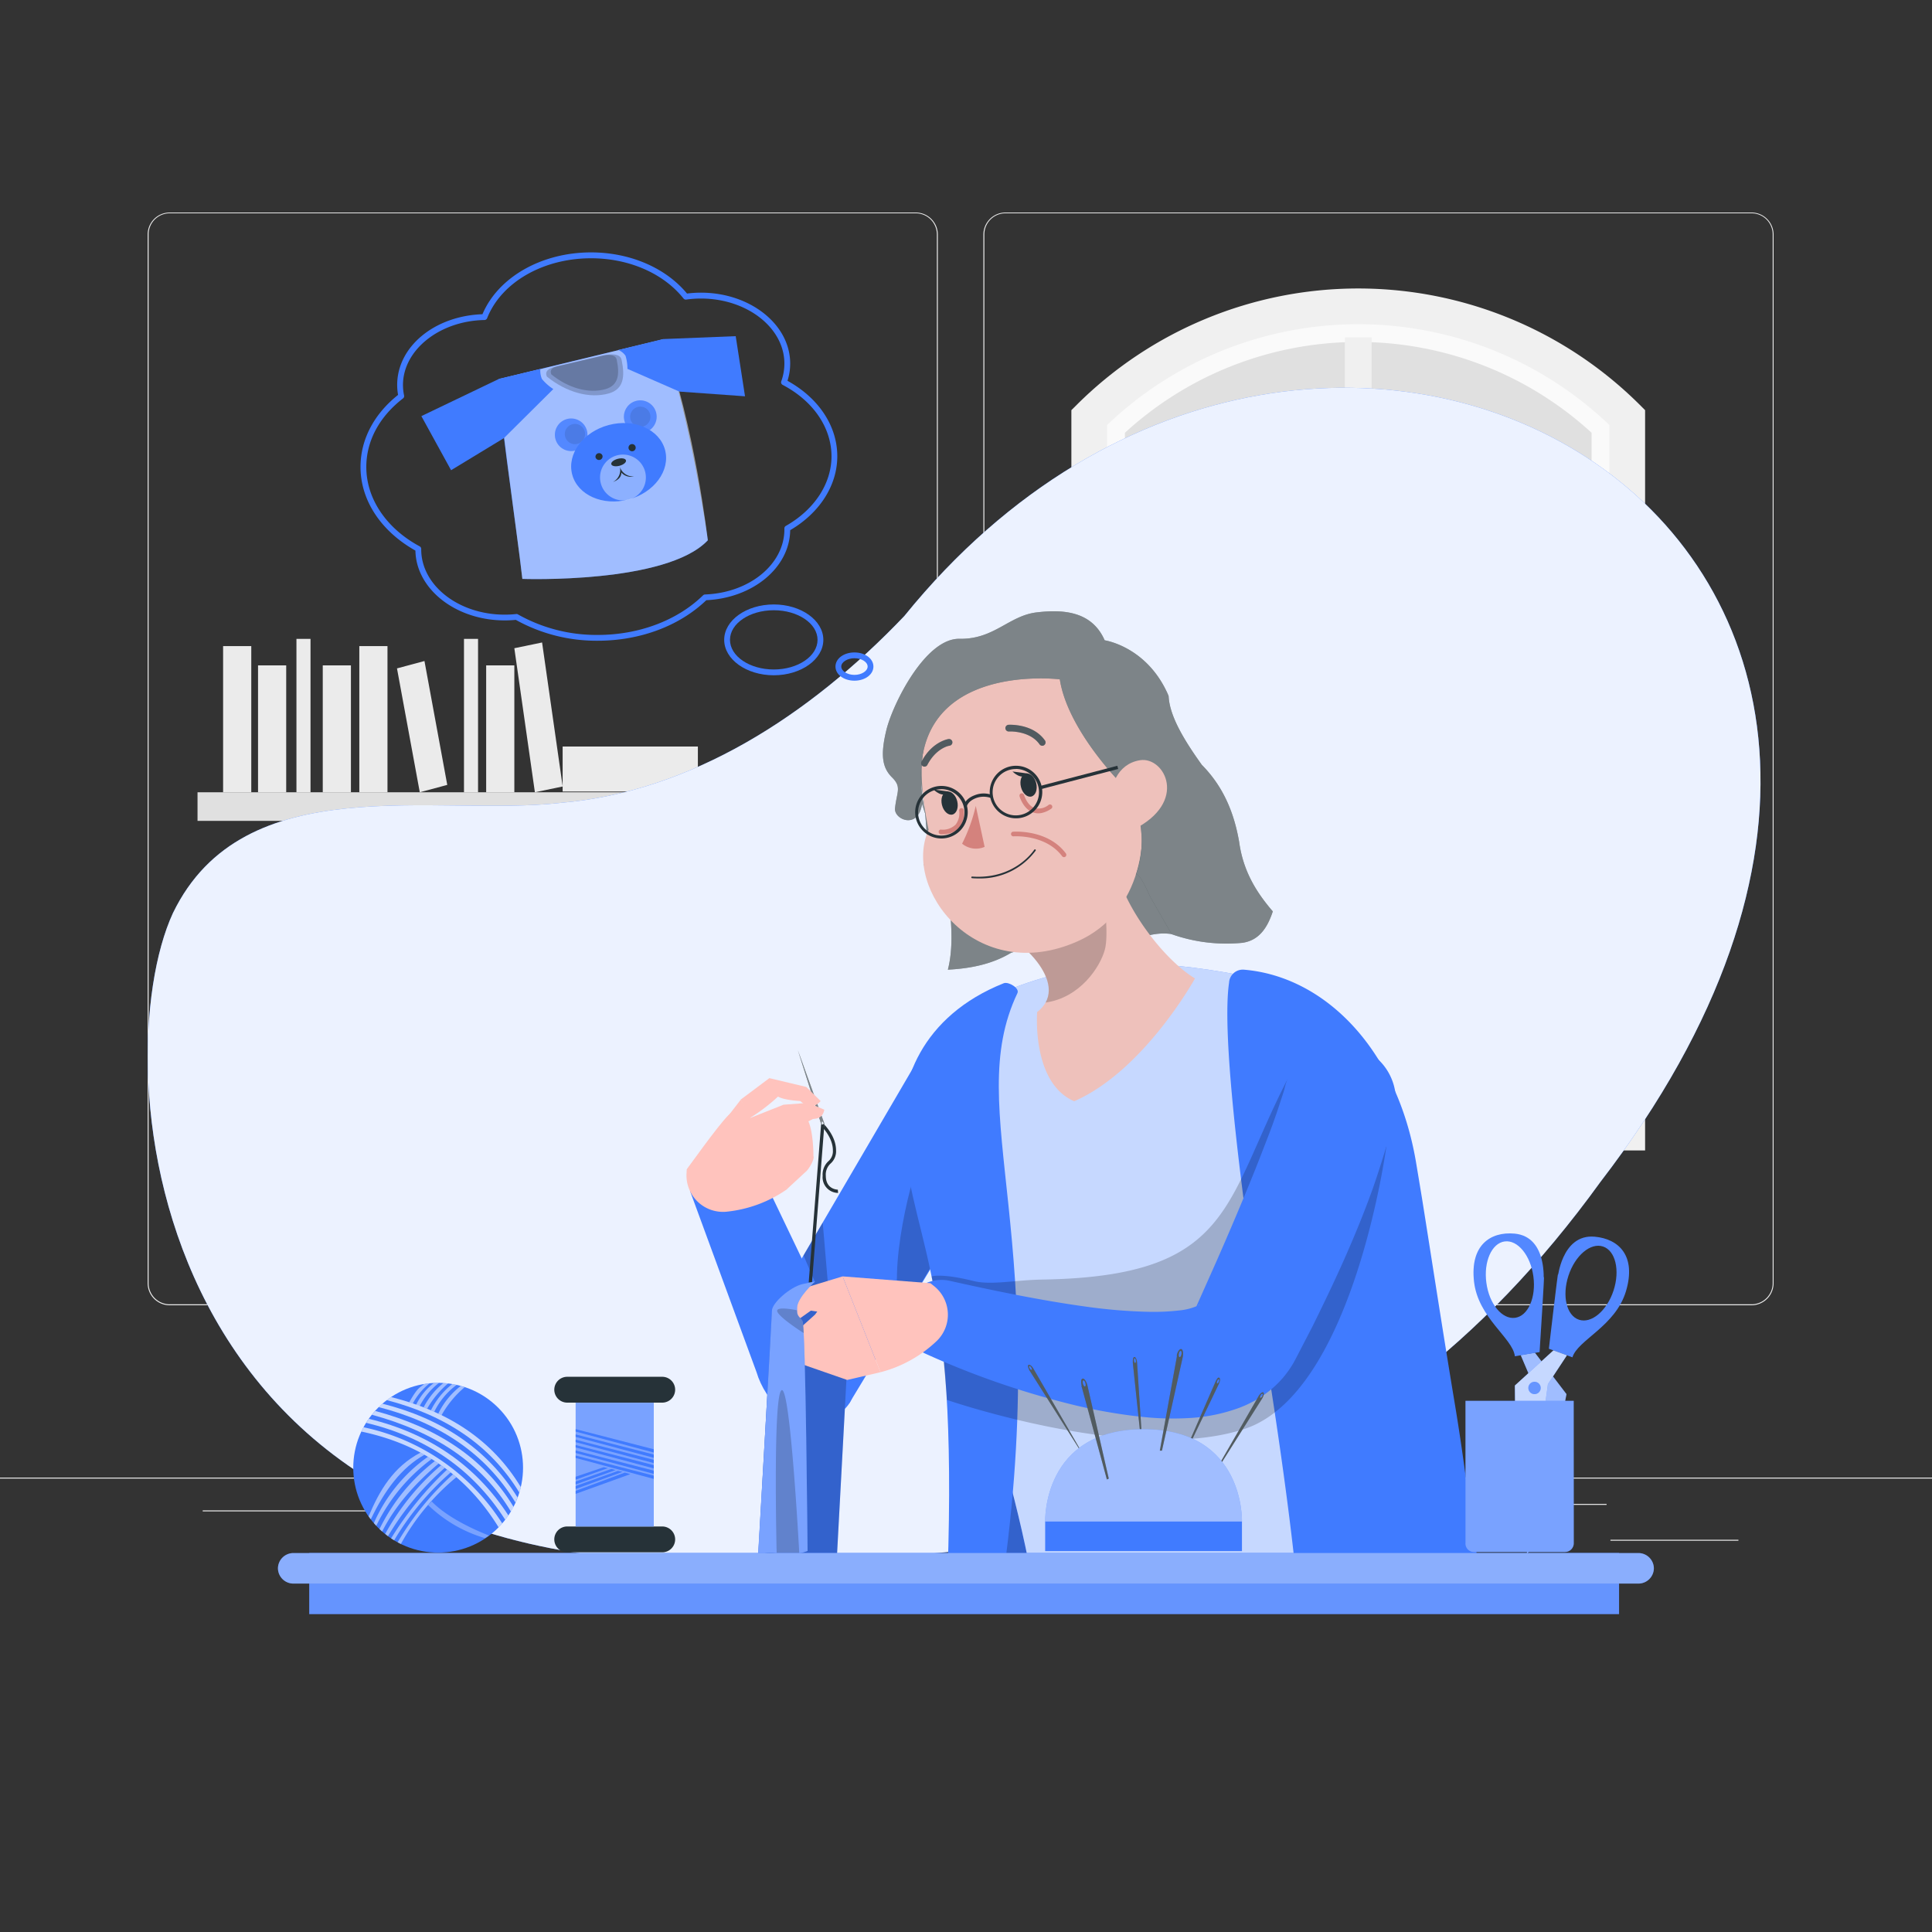 <svg xmlns="http://www.w3.org/2000/svg" viewBox="0 0 500 500"><rect x="0" y="0" width="500" height="500" fill="#333333" stroke="none"/><g id="background-complete"><rect y="382.4" width="500" height="0.25" style="fill:#ebebeb"></rect><rect x="416.78" y="398.49" width="33.12" height="0.25" style="fill:#ebebeb"></rect><rect x="322.53" y="401.21" width="8.69" height="0.25" style="fill:#ebebeb"></rect><rect x="396.59" y="389.21" width="19.19" height="0.25" style="fill:#ebebeb"></rect><rect x="52.46" y="390.89" width="43.19" height="0.25" style="fill:#ebebeb"></rect><rect x="104.56" y="390.89" width="6.33" height="0.25" style="fill:#ebebeb"></rect><rect x="131.47" y="395.11" width="93.68" height="0.25" style="fill:#ebebeb"></rect><path d="M237,337.8H43.91a5.71,5.71,0,0,1-5.7-5.71V60.66A5.71,5.71,0,0,1,43.91,55H237a5.71,5.71,0,0,1,5.71,5.71V332.09A5.71,5.71,0,0,1,237,337.8ZM43.91,55.2a5.46,5.46,0,0,0-5.45,5.46V332.09a5.46,5.46,0,0,0,5.45,5.46H237a5.47,5.47,0,0,0,5.46-5.46V60.66A5.47,5.47,0,0,0,237,55.2Z" style="fill:#ebebeb"></path><path d="M453.31,337.8H260.21a5.72,5.72,0,0,1-5.71-5.71V60.66A5.72,5.72,0,0,1,260.21,55h193.1A5.71,5.71,0,0,1,459,60.66V332.09A5.71,5.71,0,0,1,453.31,337.8ZM260.21,55.2a5.47,5.47,0,0,0-5.46,5.46V332.09a5.47,5.47,0,0,0,5.46,5.46h193.1a5.47,5.47,0,0,0,5.46-5.46V60.66a5.47,5.47,0,0,0-5.46-5.46Z" style="fill:#ebebeb"></path><polygon points="281.89 108.03 331.34 79.27 369.45 79.27 419.72 106.67 419.72 293.13 281.89 293.13 281.89 108.03" style="fill:#e0e0e0"></polygon><path d="M421.14,293.13H281.89V108l1.42-1.36a98,98,0,0,1,68.2-27.4h0a98,98,0,0,1,68.21,27.4l1.42,1.36Zm-130-9.24H411.9V112a89.33,89.33,0,0,0-120.77,0Z" style="fill:#fafafa"></path><polygon points="348.05 285 354.98 285 354.98 223.12 413.65 223.12 413.65 216.19 354.98 216.19 354.98 152.91 413.65 152.91 413.65 145.98 354.98 145.98 354.98 87.31 348.05 87.31 348.05 145.98 289.38 145.98 289.38 152.91 348.05 152.91 348.05 216.19 289.38 216.19 289.38 223.12 348.05 223.12 348.05 285" style="fill:#f0f0f0"></polygon><path d="M425.75,297.74H277.27V106.15l1.36-1.35a103.19,103.19,0,0,1,145.77,0l1.35,1.35Zm-139.24-9.23h130V110a94,94,0,0,0-130,0Z" style="fill:#f0f0f0"></path><rect x="51.12" y="205.04" width="143.99" height="7.4" style="fill:#e0e0e0"></rect><rect x="57.74" y="167.21" width="7.29" height="37.82" style="fill:#ebebeb"></rect><rect x="92.99" y="167.21" width="7.29" height="37.82" style="fill:#ebebeb"></rect><polygon points="145.62 203.54 138.43 205.04 133.11 167.76 140.29 166.27 145.62 203.54" style="fill:#ebebeb"></polygon><rect x="66.78" y="172.2" width="7.29" height="32.84" style="fill:#ebebeb"></rect><rect x="83.53" y="172.2" width="7.29" height="32.84" style="fill:#ebebeb"></rect><rect x="125.82" y="172.2" width="7.29" height="32.84" style="fill:#ebebeb"></rect><polygon points="115.75 203.13 108.64 205.04 102.74 172.98 109.85 171.07 115.75 203.13" style="fill:#ebebeb"></polygon><rect x="76.72" y="165.34" width="3.64" height="39.7" style="fill:#ebebeb"></rect><rect x="120.08" y="165.34" width="3.64" height="39.7" style="fill:#ebebeb"></rect><rect x="145.61" y="193.2" width="35" height="11.65" style="fill:#ebebeb"></rect><rect x="51.12" y="266.9" width="143.99" height="7.4" transform="translate(246.22 541.19) rotate(180)" style="fill:#e0e0e0"></rect><rect x="180.85" y="222.51" width="7.63" height="44.39" transform="translate(369.32 489.4) rotate(180)" style="fill:#ebebeb"></rect><rect x="143.94" y="222.51" width="7.63" height="44.39" transform="translate(295.51 489.4) rotate(180)" style="fill:#ebebeb"></rect><polygon points="96.47 265.14 103.99 266.89 109.57 223.15 102.05 221.4 96.47 265.14" style="fill:#ebebeb"></polygon><rect x="171.39" y="228.36" width="7.63" height="38.54" transform="translate(350.41 495.25) rotate(180)" style="fill:#ebebeb"></rect><rect x="153.85" y="228.36" width="7.63" height="38.54" transform="translate(315.32 495.25) rotate(180)" style="fill:#ebebeb"></rect><rect x="109.57" y="228.36" width="7.63" height="38.54" transform="translate(226.76 495.25) rotate(180)" style="fill:#ebebeb"></rect><polygon points="127.74 264.66 135.19 266.89 141.37 229.28 133.92 227.03 127.74 264.66" style="fill:#ebebeb"></polygon><rect x="164.79" y="220.3" width="3.82" height="46.59" transform="translate(333.39 487.2) rotate(180)" style="fill:#ebebeb"></rect><rect x="119.39" y="220.3" width="3.82" height="46.59" transform="translate(242.6 487.2) rotate(180)" style="fill:#ebebeb"></rect><path d="M72.7,254.16s1-6.72-3.88-11-4.47-6.88-3.07-7.21,2.69,4,4.85,5.16c0,0,.07-6.14-2.12-8.4s-3.34-8.09-1.26-8.19,2.3,3.46,2.73,6,2.75,6.09,2.75,6.09.45-5.5,1.87-7.76-2.36-7.43-.9-9.69,4,2,3.82,6.89S74,236,74.8,241.09c0,0,1.42-3.56,2.7-3.88s2.58-2.67,3.44-3.54,1.94,2.14,0,4.94S74,248.9,74.8,255Z" style="fill:#e6e6e6"></path><path d="M69.77,251.11l-1.6,10.07a5.11,5.11,0,0,0,5,5.92h1.72a5.11,5.11,0,0,0,5-5.92l-1.6-10.07Z" style="fill:#e6e6e6"></path></g><g id="background-simple"><path d="M145.11,207.78c33.57-2.83,64.19-22.4,88.92-48.34,108.73-134.3,308.11-20,180.17,146.42-62.34,86.29-139.81,97.95-218.83,98C36.36,412.35,26.91,275,44.75,236.32,63.09,198.42,112.87,211.47,145.11,207.78Z" style="fill:#407BFF"></path><path d="M145.11,207.78c33.57-2.83,64.19-22.4,88.92-48.34,108.73-134.3,308.11-20,180.17,146.42-62.34,86.29-139.81,97.95-218.83,98C36.36,412.35,26.91,275,44.75,236.32,63.09,198.42,112.87,211.47,145.11,207.78Z" style="fill:#fff;opacity:0.9"></path></g><g id="Character"><path d="M303.24,241.74c-9.34-1.42-17.79,7.56-23.94,5.62a24.94,24.94,0,0,0-17.65-.77c-4.79,2.89-10.37,4.06-16.34,4.36,1.17-4.55,1.14-10.08.44-16.16-2.65-1.48-4.82-5.62-6.72-11.22,2-5.52-.15-18.12-2.19-30.59H302Z" style="fill:#263238"></path><path d="M303.24,241.74c-9.34-1.42-17.79,7.56-23.94,5.62a24.94,24.94,0,0,0-17.65-.77c-4.79,2.89-10.37,4.06-16.34,4.36,1.17-4.55,1.14-10.08.44-16.16-2.65-1.48-4.82-5.62-6.72-11.22,2-5.52-.15-18.12-2.19-30.59H302Z" style="fill:#fff;opacity:0.4"></path><polygon points="249.23 415.01 364.71 415.01 352.98 375.29 247.73 375.29 249.23 415.01" style="fill:#407BFF"></polygon><polygon points="249.23 415.01 364.71 415.01 352.98 375.29 247.73 375.29 249.23 415.01" style="isolation:isolate;opacity:0.2"></polygon><path d="M261.65,255.9c22.56-8.7,40.39-7.42,63.58-2.7,15,3.05,29.35,18,31.11,37.18,5.63,61.28,7.11,70.88,16.07,112.08l-106.17,2c-8.91-44.43-25.41-76.7-28.46-118.19C236.68,271.45,251,260,261.65,255.9Z" style="fill:#407BFF"></path><path d="M261.65,255.9c22.56-8.7,40.39-7.42,63.58-2.7,15,3.05,29.35,18,31.11,37.18,5.63,61.28,7.11,70.88,16.07,112.08l-106.17,2c-8.91-44.43-25.41-76.7-28.46-118.19C236.68,271.45,251,260,261.65,255.9Z" style="fill:#fff;opacity:0.7"></path><polygon points="239.92 270.2 193.9 348.92 219.75 363.23 257.67 300.53 239.92 270.2" style="fill:#407BFF"></polygon><polygon points="207.95 324.9 212.92 316.39 215.05 341.42 207.95 324.9" style="opacity:0.2"></polygon><path d="M178.56,308.17l17.25,47c2.1,7.15,10,16.6,19.24,11.93s5.79-11.62,2.82-19.74L196.44,302.6Z" style="fill:#407BFF"></path><path d="M238.11,300.09c-1.51,2.21-9,28.86-4.66,40.49,0,0,9.35-16.25,13.27-21.95S238.11,300.09,238.11,300.09Z" style="opacity:0.2"></path><path d="M309.26,253.22S296.09,277.11,278,285c-11.09-4.79-9.58-23.11-9.58-23.11a7.75,7.75,0,0,0,2.17-2.43c2.24-4-.39-9-4.36-13l19.19-15.19,4.31-3.4C292.84,237.09,301.73,248.65,309.26,253.22Z" style="fill:#eec1bb"></path><path d="M285.93,245.79c-1.2,4.42-6.35,12.39-15.33,13.67,2.24-4-.39-9-4.36-13l19.19-15.19C285.93,233.29,286.92,242.27,285.93,245.79Z" style="opacity:0.2"></path><path d="M263.32,257c.59-1.26-2.31-3-3.53-2.55-21.27,8.48-27.68,26-26.11,40.14C237,324.79,248.58,331,244.93,415h13.69C273.29,320.43,248.72,287.64,263.32,257Z" style="fill:#407BFF"></path><path d="M216.9,308.73a4.05,4.05,0,0,1-4-4.42,4.68,4.68,0,0,1,1.49-3.79,3.41,3.41,0,0,0,1.16-2.81c0-3.39-2.94-6.23-3-6.26l.58-.61c.13.12,3.24,3.11,3.24,6.87a4.23,4.23,0,0,1-1.39,3.39,3.87,3.87,0,0,0-1.26,3.21c0,3.51,3,3.57,3.11,3.57Z" style="fill:#263238"></path><path d="M177.73,302.65s8.11-11.41,10.75-14c4.9-4.78,6.09,3.71,6.09,3.71l6.33-1.65,5.2-2.06,4.76.7-8.67,4.47-8.44,3.56L190,303.17Z" style="fill:#ffc3bd"></path><path d="M212.5,290.83c.18.51.5.87.71.79s.22-.46.08-.92h0v0l0-.1a.54.54,0,0,0-.05-.11l-6.75-18.69Zm.66-.09c.11.32.09.61,0,.66s-.34-.18-.45-.5-.08-.62.05-.66S213.06,290.42,213.16,290.74Z" style="fill:#263238"></path><path d="M212.5,290.83c.18.51.5.87.71.79s.22-.46.08-.92h0v0l0-.1a.54.54,0,0,0-.05-.11l-6.75-18.69Zm.66-.09c.11.32.09.61,0,.66s-.34-.18-.45-.5-.08-.62.05-.66S213.06,290.42,213.16,290.74Z" style="fill:#fff;opacity:0.4"></path><path d="M177.73,302.65l14-18.08,12,23.17A33.23,33.23,0,0,1,188,313.59a9.45,9.45,0,0,1-10.34-9.67Z" style="fill:#ffc3bd"></path><path d="M210.52,299.22c.39.7-1.27,3.6-2.14,4.16L205,306.51l-1.34,1.23-1.37-2.57-6.22-11.68,12.78-4C210.58,292.24,210.52,299.22,210.52,299.22Z" style="fill:#ffc3bd"></path><path d="M191.7,284.57l7.41-5.55,9.56,2.28,3.71,3.65c-1.79,2-3.54,1.51-5.27,0-1.92-.11-4.51-.44-5.76-1.15a47.91,47.91,0,0,1-7.45,5.65Z" style="fill:#ffc3bd"></path><path d="M196.06,293.49l9.56-3.74a14.14,14.14,0,0,0,3.71-.3c2.1.37,3.6-.16,4-2.26l-4.12-1.77-6.45.48-8.9,3.55Z" style="fill:#ffc3bd"></path><line x1="212.92" y1="291.04" x2="209.7" y2="331.91" style="fill:#263238"></line><rect x="190.81" y="311.05" width="40.99" height="0.85" transform="translate(-115.71 497.81) rotate(-85.52)" style="fill:#263238"></rect><polygon points="266.24 404.5 265.13 415.01 356.76 414.61 353.71 402.81 266.24 404.5" style="fill:#263238"></polygon><path d="M385.39,415H336.08s-1.28-18.29-7.53-58.29c-1.28-8.05-2.52-16.21-3.7-24.32-4.87-33.82-8.52-66.06-6.77-78.07a3.57,3.57,0,0,1,3.83-3.37c20.91,1.73,39.55,20.49,44.53,49.69.47,2.81,1,6,1.57,9.46,2.3,14.39,5.26,33.74,8.43,52.82C380.79,388.91,381.17,403.23,385.39,415Z" style="fill:#407BFF"></path><path d="M241.1,330.33s2.53-.88,10.82,1.19c4.63,1.15,10.78-.26,17.9-.37,49-.82,46.92-19.68,63.3-51.69l25.68,17.15s-8.47,63.89-36.73,73.2-77-7.51-77-7.51A311,311,0,0,0,241.1,330.33Z" style="isolation:isolate;opacity:0.2"></path><path d="M361,287.51l-.36,1.82-.3,1.41-.63,2.62q-.68,2.55-1.41,4.95c-1,3.24-2,6.36-3.09,9.47-2.22,6.16-4.67,12.13-7.27,18s-5.37,11.61-8.18,17.32l-4.39,8.47a25.47,25.47,0,0,1-6.79,8.33,29.14,29.14,0,0,1-7.8,4.42A44.16,44.16,0,0,1,307.49,367a72.77,72.77,0,0,1-11.24-.25,136.34,136.34,0,0,1-20.13-3.59,217.74,217.74,0,0,1-36.82-12.92,10,10,0,0,1,6.29-18.81l.35.08c11.52,2.57,23.56,5.06,35.07,6.64a138.72,138.72,0,0,0,16.78,1.36,58.61,58.61,0,0,0,7.39-.37,15.21,15.21,0,0,0,4.87-1.26c.4-.21.48-.34.25-.21a3.25,3.25,0,0,0-1,1.14l3.71-8.32c2.48-5.53,4.89-11.09,7.22-16.62s4.61-11.05,6.71-16.54c1.06-2.72,2.13-5.45,3.05-8.13.48-1.34.92-2.67,1.33-3.95l.62-1.87.27-.85.11-.36c0-.1.07-.26.05-.1A14.57,14.57,0,0,1,361,287.51Z" style="fill:#407BFF"></path><path d="M216.2,410.15c-6.73-7.25-20.06,4-20.06-6.19l3.68-64.77,11.12-7.55c2.73,0,5.82,7.29,8.81,12.5Z" style="fill:#407BFF"></path><path d="M216.2,410.15c-6.73-7.25-20.06,4-20.06-6.19l3.68-64.77,11.12-7.55c2.73,0,5.82,7.29,8.81,12.5Z" style="opacity:0.2"></path><path d="M240.79,332.09l-22.72-1.76,9.8,24.8a33.17,33.17,0,0,0,14.57-8.1,9.45,9.45,0,0,0-.66-14.15Z" style="fill:#ffc3bd"></path><polygon points="204.18 346.29 207.95 353.2 219.25 357.13 227.87 355.13 218.07 330.33 210.94 340.21 204.18 346.29" style="fill:#ffc3bd"></polygon><polygon points="218.07 330.33 207.69 333.48 200.96 339.95 202.87 344.14 209.85 339.19 218.98 340.58 218.07 330.33" style="fill:#ffc3bd"></polygon><path d="M210.94,331.64s-4.49,4.06-4.64,6.66.57,2.22,1.39,3.56S209,401.38,209,401.38c-6.33,2.58-11.37-1.91-12.9,2.58,0,0,3.65-62.81,3.68-64.77s4.6-6.05,7.87-6.86Z" style="fill:#407BFF"></path><path d="M210.94,331.64s-4.49,4.06-4.64,6.66.57,2.22,1.39,3.56S209,401.38,209,401.38c-6.33,2.58-11.37-1.91-12.9,2.58,0,0,3.65-62.81,3.68-64.77s4.6-6.05,7.87-6.86Z" style="fill:#fff;opacity:0.3"></path><path d="M201,402s-1-40.88,1.27-42.21S206.85,402,206.85,402A18.52,18.52,0,0,1,201,402Z" style="opacity:0.2"></path><path d="M206.28,339.1s-5.76-1.24-5.1.38S208,345,208,345a24.8,24.8,0,0,0-.28-3.07,3.14,3.14,0,0,0-.6-.81A2.17,2.17,0,0,1,206.28,339.1Z" style="opacity:0.2"></path><path d="M259.26,174.64C239.45,180,236,192.34,240,213.14c.1.54.32,1.6.32,1.6-6.94,15.35,12.43,40.56,38.63,28.84C311.55,229,292.15,165.73,259.26,174.64Z" style="fill:#eec1bb"></path><path d="M252.53,208.57a43.17,43.17,0,0,1-3.54,9.77,5.64,5.64,0,0,0,5.83.83Z" style="fill:#d4827d"></path><path d="M264.22,203.66c.4,1.64,1.61,2.75,2.7,2.48s1.65-1.81,1.25-3.45-1.61-2.75-2.71-2.48S263.81,202,264.22,203.66Z" style="fill:#263238"></path><path d="M265.94,200.18l-3.91-.52S264.54,202.22,265.94,200.18Z" style="fill:#263238"></path><path d="M243.78,208.33c.4,1.63,1.61,2.74,2.7,2.48s1.65-1.82,1.25-3.46-1.61-2.74-2.71-2.47S243.37,206.69,243.78,208.33Z" style="fill:#263238"></path><path d="M245.5,204.84l-3.91-.52S244.1,206.88,245.5,204.84Z" style="fill:#263238"></path><path d="M269.58,210.4a4.1,4.1,0,0,1-2.26-.15c-2.49-.9-3.42-4-3.46-4.17a.61.61,0,0,1,.41-.75.62.62,0,0,1,.75.41s.8,2.69,2.71,3.38a4.1,4.1,0,0,0,3.67-.83.6.6,0,0,1,.67,1A7.09,7.09,0,0,1,269.58,210.4Z" style="fill:#d4827d"></path><path d="M245.45,215.74a8.87,8.87,0,0,1-2,.16.61.61,0,0,1,0-1.21,4.74,4.74,0,0,0,3.88-1.3,4.8,4.8,0,0,0,.91-3.54.6.6,0,1,1,1.19-.19,6,6,0,0,1-1.18,4.52A5,5,0,0,1,245.45,215.74Z" style="fill:#d4827d"></path><path d="M275.48,221.82a.62.62,0,0,1-.6-.23c-4.28-5.72-12.5-5.15-12.58-5.15a.6.6,0,1,1-.1-1.2c.37,0,9-.61,13.65,5.63a.61.61,0,0,1-.13.84A.53.53,0,0,1,275.48,221.82Z" style="fill:#d4827d"></path><path d="M302.44,180.16l-.23-.58c-5.52-12.32-16.32-13.87-16.32-13.87-3.26-7.41-10.47-8.08-17.63-7.22s-11,7-19.92,6.83-17.33,17-18.93,23.54-1.1,9.8,1.46,12.34,1.2,3.71.76,8c-.29,2.93,6.06,5.59,7-1.18.49,1.73.89,2.76.89,2.76-.21-.95-.39-1.88-.52-2.77-6.28-37.36,35.28-32.2,35.28-32.2,2,13,15.65,26.73,15.65,26.73,6.05,6.13,6,15.37,5.07,20.18a24.09,24.09,0,0,1-1.05,3.72c.8-1.15,3.7,5.62,3.7,5.62l5.58,9.71A42.54,42.54,0,0,0,321.53,244c4.07-.59,6.35-3.5,7.87-8.13-4.15-4.83-7.65-10.28-8.71-18-1.28-7.38-4-14.21-9.66-19.93C306.41,191.49,302.69,185.32,302.44,180.16Z" style="fill:#263238"></path><g style="opacity:0.4"><path d="M302.44,180.16l-.23-.58c-5.52-12.32-16.32-13.87-16.32-13.87-3.26-7.41-10.47-8.08-17.63-7.22s-11,7-19.92,6.83-17.33,17-18.93,23.54-1.1,9.8,1.46,12.34,1.2,3.71.76,8c-.29,2.93,6.06,5.59,7-1.18.49,1.73.89,2.76.89,2.76-.21-.95-.39-1.88-.52-2.77-6.28-37.36,35.28-32.2,35.28-32.2,2,13,15.65,26.73,15.65,26.73,6.05,6.13,6,15.37,5.07,20.18a24.09,24.09,0,0,1-1.05,3.72c.8-1.15,3.7,5.62,3.7,5.62l5.58,9.71A42.54,42.54,0,0,0,321.53,244c4.07-.59,6.35-3.5,7.87-8.13-4.15-4.83-7.65-10.28-8.71-18-1.28-7.38-4-14.21-9.66-19.93C306.41,191.49,302.69,185.32,302.44,180.16Z" style="fill:#fff"></path></g><path d="M287.85,207.22c-.73-3.23,1.1-9.52,7.2-10.48,6.32-1,12.66,10.82-1.79,18C291.19,215.75,289.37,214,287.85,207.22Z" style="fill:#eec1bb"></path><path d="M269.83,193a.87.87,0,0,1-.8-.37c-2.55-3.61-7.85-3.33-7.9-3.32a.87.87,0,0,1-.13-1.74h0c.26,0,6.33-.34,9.44,4.07a.88.88,0,0,1-.63,1.37Z" style="fill:#263238"></path><g style="opacity:0.2"><path d="M269.83,193a.87.87,0,0,1-.8-.37c-2.55-3.61-7.85-3.33-7.9-3.32a.87.87,0,0,1-.13-1.74h0c.26,0,6.33-.34,9.44,4.07a.88.88,0,0,1-.63,1.37Z" style="fill:#fff"></path></g><path d="M239.78,198.23a.87.87,0,0,1-.93.08.88.88,0,0,1-.37-1.18c2.71-5.18,6.83-5.84,7-5.87a.87.87,0,0,1,.26,1.73c-.16,0-3.45.61-5.73,4.95A.85.85,0,0,1,239.78,198.23Z" style="fill:#263238"></path><g style="opacity:0.2"><path d="M239.78,198.23a.87.87,0,0,1-.93.08.88.88,0,0,1-.37-1.18c2.71-5.18,6.83-5.84,7-5.87a.87.87,0,0,1,.26,1.73c-.16,0-3.45.61-5.73,4.95A.85.85,0,0,1,239.78,198.23Z" style="fill:#fff"></path></g><path d="M253.23,227.33c-.54,0-1.08,0-1.65-.06a.21.21,0,1,1,0-.42c11.15.8,16-6.86,16.09-6.94a.21.21,0,0,1,.29-.06.21.21,0,0,1,.07.29A17.79,17.79,0,0,1,253.23,227.33Z" style="fill:#263238"></path><path d="M243.65,217a6.8,6.8,0,1,1,6.8-6.8A6.82,6.82,0,0,1,243.65,217Zm0-12.76a6,6,0,1,0,5.95,6A6,6,0,0,0,243.65,204.23Z" style="fill:#263238"></path><path d="M262.94,211.78a6.8,6.8,0,1,1,6.8-6.8A6.81,6.81,0,0,1,262.94,211.78Zm0-12.76a6,6,0,1,0,5.95,6A6,6,0,0,0,262.94,199Z" style="fill:#263238"></path><path d="M250.22,208.65l-.83-.16c0-.07.36-1.77,2.92-2.71a6.2,6.2,0,0,1,4.54,0l-.35.76a5.61,5.61,0,0,0-3.9,0C250.52,207.34,250.23,208.6,250.22,208.65Z" style="fill:#263238"></path><rect x="268.98" y="200.78" width="20.63" height="0.85" transform="translate(-41.79 77.12) rotate(-14.64)" style="fill:#263238"></rect><rect x="80.03" y="401.93" width="338.98" height="15.8" style="fill:#407BFF"></rect><rect x="80.03" y="401.93" width="338.98" height="15.8" style="fill:#fafafa;opacity:0.2"></rect><path d="M424.07,401.93H75.93a4,4,0,0,0-4,3.95h0a4,4,0,0,0,4,3.95H424.07a4,4,0,0,0,3.95-3.95h0A4,4,0,0,0,424.07,401.93Z" style="fill:#407BFF"></path><path d="M424.07,401.93H75.93a4,4,0,0,0-4,3.95h0a4,4,0,0,0,4,3.95H424.07a4,4,0,0,0,3.95-3.95h0A4,4,0,0,0,424.07,401.93Z" style="fill:#fafafa;opacity:0.4"></path></g><g id="Pincushion"><path d="M325.84,361.13h0l0,0-.08.12-.08.15-13.76,23.84,14.8-23.43c.38-.66.47-1.31.21-1.46S326.21,360.58,325.84,361.13Zm.9-.42c.12.06.08.35-.08.63s-.39.45-.5.39-.08-.35.08-.64S326.62,360.64,326.74,360.71Z" style="fill:#263238"></path><path d="M325.84,361.13h0l0,0-.08.12-.08.15-13.76,23.84,14.8-23.43c.38-.66.47-1.31.21-1.46S326.21,360.58,325.84,361.13Zm.9-.42c.12.06.08.35-.08.63s-.39.45-.5.39-.08-.35.08-.64S326.62,360.64,326.74,360.71Z" style="fill:#fff;opacity:0.2"></path><path d="M266.37,354.52h0l0,.05a.75.75,0,0,1,.07.12l.1.14,14.73,23.26-13.89-24c-.4-.63-.94-1-1.19-.86S266.05,353.94,266.37,354.52Zm0-1c.11-.07.34.09.52.37s.22.55.11.62-.35-.09-.52-.36S266.29,353.59,266.41,353.52Z" style="fill:#263238"></path><path d="M266.37,354.52h0l0,.05a.75.75,0,0,1,.07.12l.1.14,14.73,23.26-13.89-24c-.4-.63-.94-1-1.19-.86S266.05,353.94,266.37,354.52Zm0-1c.11-.07.34.09.52.37s.22.55.11.62-.35-.09-.52-.36S266.29,353.59,266.41,353.52Z" style="fill:#fff;opacity:0.2"></path><path d="M293.18,352.42h0v.05a.61.61,0,0,0,0,.14.88.88,0,0,0,0,.17l2.88,27.38-1.8-27.66c-.08-.75-.39-1.33-.69-1.3S293.15,351.76,293.18,352.42Zm.47-.88c.14,0,.27.24.31.56s0,.6-.18.61-.27-.24-.31-.56S293.52,351.56,293.65,351.54Z" style="fill:#263238"></path><path d="M293.18,352.42h0v.05a.61.61,0,0,0,0,.14.88.88,0,0,0,0,.17l2.88,27.38-1.8-27.66c-.08-.75-.39-1.33-.69-1.3S293.15,351.76,293.18,352.42Zm.47-.88c.14,0,.27.24.31.56s0,.6-.18.61-.27-.24-.31-.56S293.52,351.56,293.65,351.54Z" style="fill:#fff;opacity:0.2"></path><path d="M314.62,357.48h0l0,0-.06.12-.06.16-11,25.26,12-25c.3-.69.32-1.35,0-1.48S314.92,356.89,314.62,357.48Zm.84-.53c.12.05.12.34,0,.63s-.33.5-.45.45-.12-.34,0-.64S315.34,356.9,315.46,357Z" style="fill:#263238"></path><path d="M314.62,357.48h0l0,0-.06.12-.06.16-11,25.26,12-25c.3-.69.32-1.35,0-1.48S314.92,356.89,314.62,357.48Zm.84-.53c.12.05.12.34,0,.63s-.33.5-.45.45-.12-.34,0-.64S315.34,356.9,315.46,357Z" style="fill:#fff;opacity:0.2"></path><rect x="270.49" y="393.73" width="50.93" height="7.7" style="fill:#407BFF"></rect><path d="M321.42,393.73H270.49s-.74-23.86,25.47-23.86S321.42,393.73,321.42,393.73Z" style="fill:#407BFF"></path><path d="M321.42,393.73H270.49s-.74-23.86,25.47-23.86S321.42,393.73,321.42,393.73Z" style="fill:#fff;opacity:0.5"></path><path d="M304.57,350.61h0l0,.07c0,.06,0,.12,0,.19a1.81,1.81,0,0,0,0,.23l-4.41,24.33h.55l5.4-24.29c.19-1,0-1.93-.41-2S304.79,349.72,304.57,350.61Zm1-1c.18,0,.27.42.19.86s-.3.78-.48.75-.27-.42-.19-.87S305.36,349.6,305.55,349.63Z" style="fill:#263238"></path><path d="M304.57,350.61h0l0,.07c0,.06,0,.12,0,.19a1.81,1.81,0,0,0,0,.23l-4.41,24.33h.55l5.4-24.29c.19-1,0-1.93-.41-2S304.79,349.72,304.57,350.61Zm1-1c.18,0,.27.42.19.86s-.3.78-.48.75-.27-.42-.19-.87S305.36,349.6,305.55,349.63Z" style="fill:#fff;opacity:0.2"></path><path d="M279.91,358.55h0l0,.07c0,.06,0,.12,0,.19s0,.15.07.22l6.48,23.86.49-.23-5.56-24.25c-.27-1-.82-1.74-1.23-1.63S279.73,357.65,279.91,358.55Zm.46-1.31c.18-.05.43.27.54.7s.07.83-.11.88-.42-.27-.54-.7S280.19,357.29,280.37,357.24Z" style="fill:#263238"></path><path d="M279.91,358.55h0l0,.07c0,.06,0,.12,0,.19s0,.15.07.22l6.48,23.86.49-.23-5.56-24.25c-.27-1-.82-1.74-1.23-1.63S279.73,357.65,279.91,358.55Zm.46-1.31c.18-.05.43.27.54.7s.07.83-.11.88-.42-.27-.54-.7S280.19,357.29,280.37,357.24Z" style="fill:#fff;opacity:0.2"></path></g><g id="Scissors"><polygon points="398.03 399.39 405.4 360.8 397.22 350.07 393.55 350.69 397.05 358.91 395.17 402.04 398.03 399.39" style="fill:#407BFF"></polygon><polygon points="398.03 399.39 405.4 360.8 397.22 350.07 393.55 350.69 397.05 358.91 395.17 402.04 398.03 399.39" style="fill:#fff;opacity:0.5"></polygon><path d="M392.05,351l6.39-1.09s1.36-21.16,1.11-19.39c-.28,1.94,1.28-10.47-7.6-11.26-6.24-.56-11.53,3-10.47,12.42S391.53,346.3,392.05,351ZM384.67,332c-.75-5.46,1.37-10.26,4.73-10.72s6.7,3.59,7.44,9.05-1.37,10.26-4.73,10.72S385.41,337.5,384.67,332Z" style="fill:#407BFF"></path><path d="M392.05,351l6.39-1.09s1.36-21.16,1.11-19.39c-.28,1.94,1.28-10.47-7.6-11.26-6.24-.56-11.53,3-10.47,12.42S391.53,346.3,392.05,351ZM384.67,332c-.75-5.46,1.37-10.26,4.73-10.72s6.7,3.59,7.44,9.05-1.37,10.26-4.73,10.72S385.41,337.5,384.67,332Z" style="fill:#fff;opacity:0.1"></path><path d="M420.8,334.15c2.73-9.13-1.85-13.53-8.08-14.09-8.88-.81-9.57,11.68-9.49,9.72.07-1.79-2.38,19.27-2.38,19.27l6.09,2.22C408.28,346.78,418.07,343.28,420.8,334.15Zm-12.15,7.4c-3.23-1.05-4.45-6.15-2.74-11.39s5.71-8.63,8.94-7.57,4.45,6.15,2.74,11.39S411.87,342.61,408.65,341.55Z" style="fill:#407BFF"></path><path d="M420.8,334.15c2.73-9.13-1.85-13.53-8.08-14.09-8.88-.81-9.57,11.68-9.49,9.72.07-1.79-2.38,19.27-2.38,19.27l6.09,2.22C408.28,346.78,418.07,343.28,420.8,334.15Zm-12.15,7.4c-3.23-1.05-4.45-6.15-2.74-11.39s5.71-8.63,8.94-7.57,4.45,6.15,2.74,11.39S411.87,342.61,408.65,341.55Z" style="fill:#fff;opacity:0.1"></path><polygon points="392.39 397.85 392.05 358.57 402.02 349.48 405.52 350.75 400.6 358.21 394.73 400.98 392.39 397.85" style="fill:#407BFF"></polygon><polygon points="392.39 397.85 392.05 358.57 402.02 349.48 405.52 350.75 400.6 358.21 394.73 400.98 392.39 397.85" style="fill:#fff;opacity:0.7"></polygon><path d="M396,360.33a1.6,1.6,0,1,1,2.27,0A1.6,1.6,0,0,1,396,360.33Z" style="fill:#407BFF"></path><path d="M396,360.33a1.6,1.6,0,1,1,2.27,0A1.6,1.6,0,0,1,396,360.33Z" style="fill:#fff;opacity:0.2"></path><path d="M407.27,362.53h-28v36.74a2.19,2.19,0,0,0,2.28,2.39H405a2.28,2.28,0,0,0,2.29-2.29Z" style="fill:#407BFF"></path><path d="M407.27,362.53h-28v36.74a2.19,2.19,0,0,0,2.28,2.39H405a2.28,2.28,0,0,0,2.29-2.29Z" style="fill:#fff;opacity:0.3"></path></g><g id="Thread"><path d="M171.38,363H146.8a3.35,3.35,0,0,1-3.35-3.35h0a3.35,3.35,0,0,1,3.35-3.34h24.58a3.35,3.35,0,0,1,3.35,3.34h0A3.35,3.35,0,0,1,171.38,363Z" style="fill:#263238"></path><path d="M171.38,401.74H146.8a3.35,3.35,0,0,1-3.35-3.34h0a3.35,3.35,0,0,1,3.35-3.35h24.58a3.35,3.35,0,0,1,3.35,3.35h0A3.35,3.35,0,0,1,171.38,401.74Z" style="fill:#263238"></path><rect x="148.98" y="363.02" width="20.22" height="32.03" style="fill:#407BFF"></rect><rect x="148.98" y="363.02" width="20.22" height="32.03" style="fill:#fff;opacity:0.3"></rect><polygon points="148.98 369.86 169.2 375.07 169.2 375.92 148.98 370.49 148.98 369.86" style="fill:#407BFF"></polygon><polygon points="148.98 371.23 169.2 376.44 169.2 377.28 148.98 371.86 148.98 371.23" style="fill:#407BFF"></polygon><polygon points="148.98 372.6 169.2 377.81 169.2 378.65 148.98 373.23 148.98 372.6" style="fill:#407BFF"></polygon><polygon points="148.98 373.97 169.2 379.18 169.2 380.02 148.98 374.6 148.98 373.97" style="fill:#407BFF"></polygon><polygon points="148.98 375.39 169.2 380.6 169.2 381.44 148.98 376.02 148.98 375.39" style="fill:#407BFF"></polygon><polygon points="148.98 376.69 169.2 381.9 169.2 382.74 148.98 377.32 148.98 376.69" style="fill:#407BFF"></polygon><polygon points="148.98 382.18 156.24 379.71 157.32 379.94 148.98 382.94 148.98 382.18" style="fill:#407BFF"></polygon><polygon points="148.98 383.42 158.2 380.16 159.31 380.44 148.98 384.17 148.98 383.42" style="fill:#407BFF"></polygon><polygon points="148.98 384.58 159.92 380.67 161.13 380.9 148.98 385.35 148.98 384.58" style="fill:#407BFF"></polygon><polygon points="148.98 385.84 161.71 381.1 163.14 381.5 148.98 386.61 148.98 385.84" style="fill:#407BFF"></polygon></g><g id="Yarn"><circle cx="113.39" cy="379.85" r="21.97" transform="translate(-235.38 191.43) rotate(-45)" style="fill:#407BFF"></circle><path d="M93.51,370.49q23.25,4.85,35.52,24.77l.95-1a56.36,56.36,0,0,0-35.89-24.89Z" style="fill:#fff;opacity:0.7"></path><path d="M94.75,368.22c15.31,3.68,27.47,11.81,36,25.09l.82-1.12c-8.47-13-20.57-21.23-36.1-25Z" style="fill:#fff;opacity:0.7"></path><path d="M96.23,366.13c16.07,4.37,28.41,12.38,36,25.07l.69-1.21c-7.76-12.83-20.14-20.64-35.81-24.84Z" style="fill:#fff;opacity:0.7"></path><path d="M98,364.16c15.37,3.93,27.52,11.76,35.41,24.7l.54-1.31c-7.9-12.68-19.82-20.46-35-24.28Z" style="fill:#fff;opacity:0.7"></path><path d="M100.1,362.35c15,3.9,26.71,11.5,34.31,23.93l.37-1.43c-7.38-12.22-18.87-19.63-33.57-23.29Z" style="fill:#fff;opacity:0.7"></path><path d="M118.1,382.3a60,60,0,0,0-14.36,17.29l-.83-.45a74.66,74.66,0,0,1,14.3-17.58Z" style="fill:#fff;opacity:0.5"></path><path d="M116.62,381.07A73.14,73.14,0,0,0,102,398.64l-.79-.49a86.68,86.68,0,0,1,14.47-17.79Z" style="fill:#fff;opacity:0.5"></path><path d="M115.09,379.89a73.63,73.63,0,0,0-14.69,17.68l-.71-.59a63.52,63.52,0,0,1,14.45-17.77Z" style="fill:#fff;opacity:0.5"></path><path d="M113.51,378.77c-6.11,5.18-11.29,11-14.61,17.59l-.69-.63a50,50,0,0,1,14.33-17.6Z" style="fill:#fff;opacity:0.5"></path><path d="M111.74,377.58a46.76,46.76,0,0,0-14.36,17.29l-.63-.68a41.44,41.44,0,0,1,14-17.18Z" style="fill:#fff;opacity:0.5"></path><path d="M109.85,376.5c-5.94,3.3-10.36,9.25-13.89,16.72l-.57-.77c2.81-6.67,6.36-12.81,13.43-16.51Z" style="fill:#fff;opacity:0.5"></path><path d="M118.18,358.41a19.14,19.14,0,0,0-5.79,6.95l-.87-.38a20.31,20.31,0,0,1,5.52-6.79Z" style="fill:#fff;opacity:0.5"></path><path d="M116,358a24.79,24.79,0,0,0-5.46,6.57l-.9-.36a19.67,19.67,0,0,1,5.12-6.29Z" style="fill:#fff;opacity:0.5"></path><path d="M113.62,357.88a18.08,18.08,0,0,0-5,6l-.92-.34a15.52,15.52,0,0,1,4.56-5.6Z" style="fill:#fff;opacity:0.5"></path><path d="M111.17,358a16.71,16.71,0,0,0-4.33,5.21l-.93-.31c2.31-4.09,2.79-3.72,3.83-4.71Z" style="fill:#fff;opacity:0.5"></path><path d="M120.26,359a26.4,26.4,0,0,0-6,7.27l-.83-.44a20.32,20.32,0,0,1,5.81-7.15Z" style="fill:#fff;opacity:0.5"></path><path d="M111.74,388.58c3.07,3.21,8.54,6.34,14.84,8.83l-1.06.66a35.5,35.5,0,0,1-14.74-8.59Z" style="fill:#fff;opacity:0.3"></path></g><g id="speech-bubble"><path d="M154.71,165.82a42.94,42.94,0,0,1-21.22-5.4,28.17,28.17,0,0,1-2.88.14c-12.63,0-22.92-8.08-23.1-18.07-8.91-5-14.21-13-14.21-21.64,0-7.06,3.45-13.66,9.72-18.65a15,15,0,0,1-.23-2.57c0-9.91,9.66-17.88,22.07-18.31,4.06-9.58,15.28-16,28.11-16,10.09,0,19.33,4,24.83,10.65a29.22,29.22,0,0,1,3.59-.23c12.75,0,23.11,8.23,23.11,18.34a14.54,14.54,0,0,1-.7,4.47c8.09,4.46,12.89,11.72,12.89,19.53,0,7.54-4.55,14.66-12.19,19.13-.12,9.65-9.59,17.55-21.71,18.12C175.85,162,165.63,165.82,154.71,165.82Zm-21.06-6.92a.75.75,0,0,1,.38.1,41.36,41.36,0,0,0,20.68,5.32c10.64,0,20.57-3.74,27.24-10.25a.79.79,0,0,1,.5-.22C194,153.42,203,146,203,137v-.23a.74.74,0,0,1,.38-.67c7.39-4.19,11.81-10.94,11.81-18,0-7.43-4.73-14.34-12.65-18.5a.75.75,0,0,1-.35-.92,13.49,13.49,0,0,0,.81-4.58c0-9.28-9.69-16.84-21.61-16.84a27.19,27.19,0,0,0-3.8.27.75.75,0,0,1-.69-.27c-5.19-6.52-14.13-10.42-23.93-10.42-12.42,0-23.23,6.23-26.9,15.5a.76.76,0,0,1-.68.48c-11.64.21-21.1,7.76-21.1,16.82a13.31,13.31,0,0,0,.29,2.72.75.75,0,0,1-.28.75c-6.13,4.73-9.5,11-9.5,17.75,0,8.19,5.16,15.87,13.82,20.54a.74.74,0,0,1,.39.67v.1c0,9.35,9.69,16.9,21.6,16.9a27.08,27.08,0,0,0,3-.16Z" style="fill:#407BFF"></path><path d="M221.13,176.16c-2.75,0-4.91-1.6-4.91-3.66s2.16-3.65,4.91-3.65,4.91,1.6,4.91,3.65S223.89,176.16,221.13,176.16Zm0-5.81c-1.85,0-3.41,1-3.41,2.15s1.56,2.16,3.41,2.16,3.41-1,3.41-2.16S223,170.35,221.13,170.35Z" style="fill:#407BFF"></path><path d="M200.25,174.76c-7.07,0-12.83-4.11-12.83-9.17s5.76-9.16,12.83-9.16,12.83,4.11,12.83,9.16S207.33,174.76,200.25,174.76Zm0-16.83c-6.25,0-11.33,3.43-11.33,7.66s5.08,7.67,11.33,7.67,11.33-3.44,11.33-7.67S206.5,157.93,200.25,157.93Z" style="fill:#407BFF"></path><path d="M129.2,98.05c-1.27.19,4.39,37.82,6,51.77,0,0,37.34,1.35,48-10,0,0-4.31-31.08-11.6-52Z" style="fill:#407BFF"></path><path d="M135.17,149.82s37.34,1.36,48-10c0,0-3.31-29.6-11.59-52l-23.72,5.76-18.64,4.53C128,98,134.37,141.68,135.17,149.82Z" style="fill:#fff;opacity:0.5"></path><path d="M160.9,93.29c-.2-1.43-1.7-1.8-4-1.45l-12.82,3c-2.36.44-3.08,1.35-2.56,2.61,5.05,4.1,11.12,5.79,16.11,4.35C161.48,100.67,161.73,97.3,160.9,93.29Z" style="opacity:0.2"></path><path d="M159.63,93.22c-.17-1.24-1.49-1.57-3.5-1.26L144.91,94.6c-2.06.38-2.7,1.18-2.23,2.29,4.41,3.58,9.72,5.06,14.08,3.8C160.14,99.68,160.36,96.74,159.63,93.22Z" style="opacity:0.2"></path><path d="M129.14,98.06l-20.09,9.63,7.69,14,13.68-8.31,12.78-12.69a12.8,12.8,0,0,1-2.95-2.61,5.62,5.62,0,0,1-.41-2.6Z" style="fill:#407BFF"></path><path d="M171.62,87.75,190.4,87l2.41,15.56-17-1.22-13.43-5.88a11.34,11.34,0,0,0-.5-3.4A4.2,4.2,0,0,0,160,90.57Z" style="fill:#407BFF"></path><circle cx="148.79" cy="112.32" r="4.24" transform="matrix(0.5, -0.86, 0.86, 0.5, -23.17, 184.32)" style="fill:#407BFF"></circle><circle cx="148.79" cy="112.32" r="4.24" transform="matrix(0.5, -0.86, 0.86, 0.5, -23.17, 184.32)" style="fill:#fff;opacity:0.1"></circle><path d="M146.26,113a2.62,2.62,0,1,0,1.86-3.2A2.62,2.62,0,0,0,146.26,113Z" style="opacity:0.1"></path><circle cx="165.71" cy="107.86" r="4.24" transform="translate(-10.92 196.72) rotate(-59.77)" style="fill:#407BFF"></circle><circle cx="165.71" cy="107.86" r="4.24" transform="translate(-10.92 196.72) rotate(-59.77)" style="fill:#fff;opacity:0.1"></circle><path d="M163.18,108.53a2.62,2.62,0,1,0,1.86-3.2A2.61,2.61,0,0,0,163.18,108.53Z" style="opacity:0.1"></path><ellipse cx="160.1" cy="119.64" rx="12.43" ry="9.97" transform="translate(-25.21 44.76) rotate(-14.77)" style="fill:#407BFF"></ellipse><path d="M154.12,118.35a.93.93,0,0,0,1.14.66.91.91,0,0,0,.65-1.13.93.93,0,0,0-1.79.47Z" style="fill:#263238"></path><path d="M162.69,116.1a.93.93,0,1,0,.66-1.14A.93.93,0,0,0,162.69,116.1Z" style="fill:#263238"></path><path d="M155.49,125.09a5.93,5.93,0,1,0,4.22-7.25A5.92,5.92,0,0,0,155.49,125.09Z" style="fill:#fff;opacity:0.4"></path><path d="M158.2,120.14c.13.5,1.09.68,2.14.4s1.79-.9,1.66-1.4-1.09-.67-2.14-.39S158.07,119.65,158.2,120.14Z" style="fill:#263238"></path><path d="M160.34,120.54a3.61,3.61,0,0,0,3.75,2.76,3.33,3.33,0,0,1-3.29-1c0,1.32-1,2-2.22,2.46A3.48,3.48,0,0,0,160.34,120.54Z" style="fill:#263238"></path></g></svg>